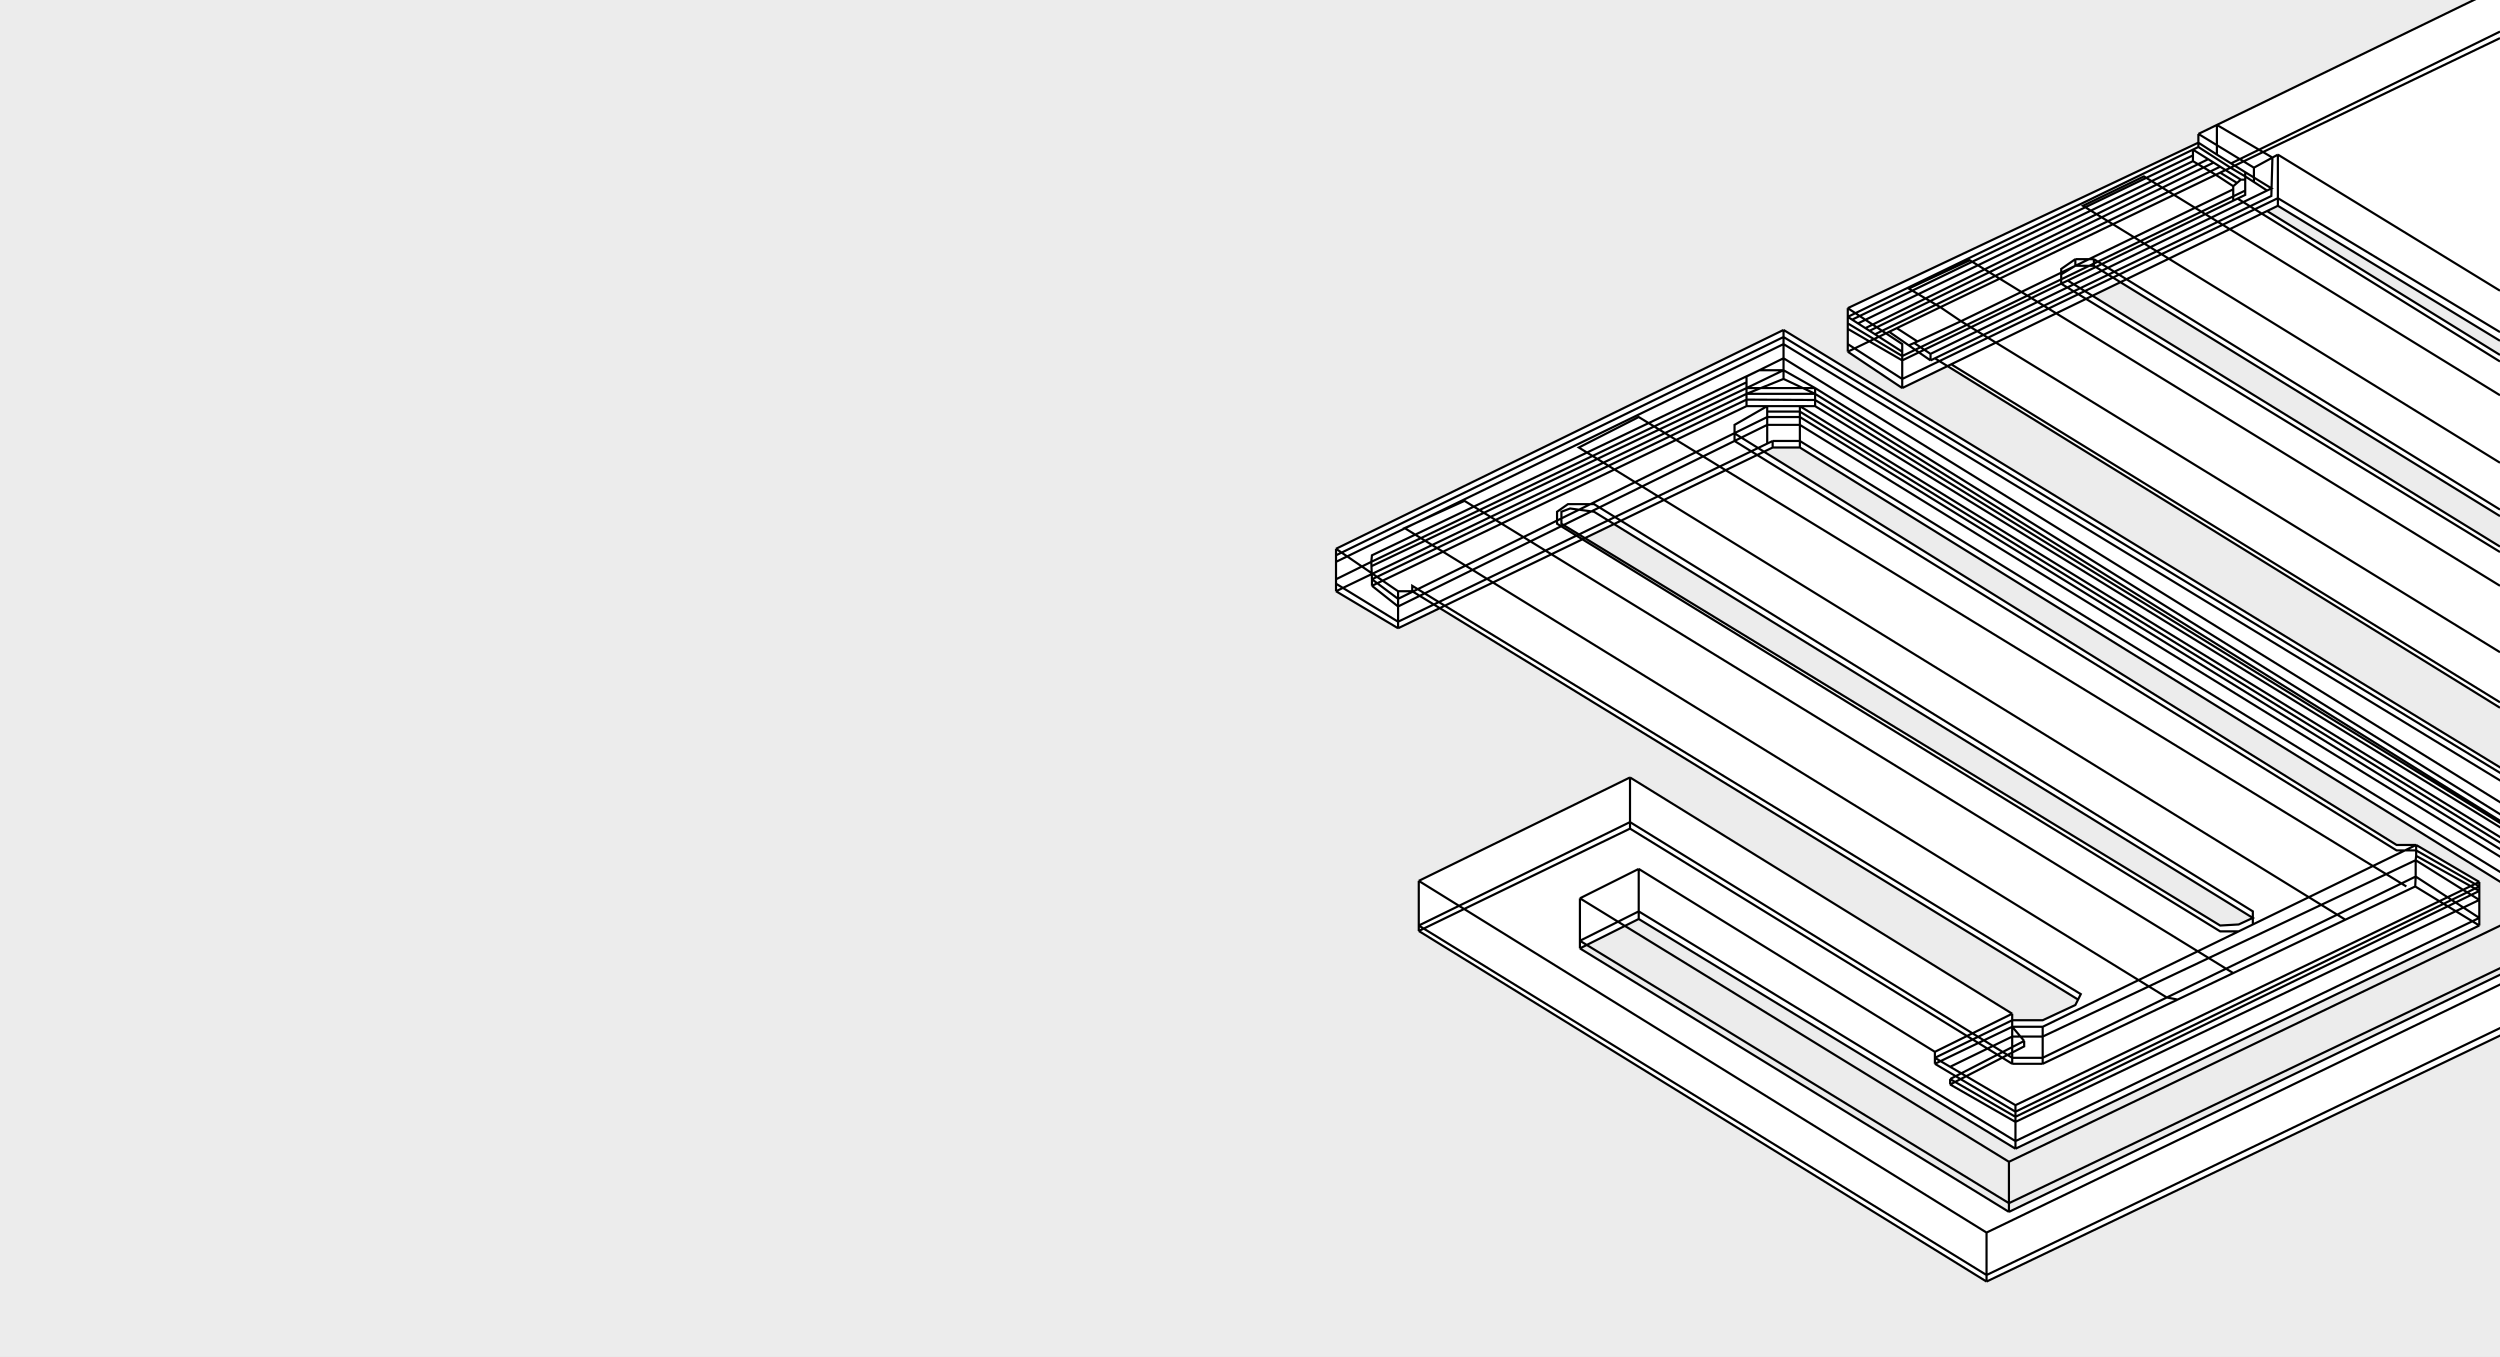 <svg width="1148" height="623" viewBox="0 0 1148 623" fill="none" xmlns="http://www.w3.org/2000/svg">
<rect x="0" y="0" width="1148" height="623" fill="#808080" stroke="none"/>
<g clip-path="url(#clip0)">
<rect width="1148" height="623" fill="white"/>
<path d="M973.5 129.5L961 135.5L1148 251V237L973.5 129.5Z" fill="#ECECEC"/>
<path d="M1009.5 61.5L1135.5 0H0V623H1148V475.5L912 588.5L651.5 427.5V404.5L748.5 357L924 466V468.5H938L953 461.5L954 459L661 279L642 288.5L613.5 271.5V252L819 151.5L1148 352V325L894.5 168L873.5 178L848.5 161.5V141.5L1009.5 65.5V61.5Z" fill="#ECECEC"/>
<path d="M1046 94.5L1042 97L1148 163V156.5L1046 94.5Z" fill="#ECECEC"/>
<path d="M741 241L728 247L1019.5 425L1028 424.5L1034 421.5L741 241Z" fill="#ECECEC"/>
<path d="M814 205.5L810 207L1100.5 388H1109.5L1138.5 405V425L925.5 527.5L752.5 422L725.5 435.5L922.5 556.5L1148 447.5V404.5L826.5 205.5H814Z" fill="#ECECEC"/>
<path d="M1148.22 475.45L912.218 588.5M912.218 588.5L912.218 585.5M912.218 588.5L651.5 427.5M912.218 566L1148.22 452M912.218 566L912.218 585.5M912.218 566L651.5 404.5M912.218 585.5L1148.22 472M912.218 585.5L651.5 425M651.5 427.5L651.5 425M651.5 427.5L748.5 380.5M651.5 404.5L651.5 425M651.5 404.5L748.5 357M651.5 425L748.5 377.5M748.5 377.5L748.5 380.5M748.5 377.5L924 485.75M748.5 380.5L748.5 357M748.5 380.5L924 488.5M748.5 357L924 465.5M924 465.5L888.5 483M924 465.5L924 468.5M888.5 483L752.5 399M888.5 483L888.5 485.75M752.5 399L725.5 412.5M752.5 399L752.5 418.5M752.5 422L725.5 435.5M752.5 422L752.5 418.5M752.5 422L925.5 527.5M725.5 435.5L725.5 432M725.5 435.5L922.5 556.5M725.5 412.5L725.5 432M725.5 412.5L922.5 533.5M752.5 418.5L725.5 432M752.5 418.5L925.5 524M725.5 432L922.5 552.5M922.5 556.5L922.5 552.5M922.5 556.5L1148.22 447.5M922.5 533.5L922.5 552.5M922.5 533.5L1148.22 425M922.5 552.5L1148.22 444.5M925.5 524L925.5 527.5M925.5 524L1138.5 421.5M925.5 524L925.5 515.19M925.5 527.5L1138.5 425M1138.5 425L1138.5 421.5M1138.5 425L1109.07 407.062M1138.5 405L925.5 507.5M1138.5 405L1138.5 407.062M1138.5 405L1109.5 388M925.5 507.5L925.5 510.5M925.5 507.5L895.5 489.865M1138.5 421.5L1138.5 413.25M1138.5 421.5L1109.28 402.5M924 488.5L924 485.75M924 488.5L938 488.5M888.5 488.5L924 471.5M888.5 488.5L888.5 485.75M888.5 488.5L925.5 510.5M924 471.5L924 468.5M924 471.5L924 476M924 471.5L929.5 478M924 471.5L938 471.5M924 468.5L888.5 485.75M924 468.5L938 468.5L953 461.5L954.25 459M888.5 485.75L895.5 489.865M924 485.75L938 485.75M924 485.75L924 476M938 485.75L938 488.5M938 485.75L938 476M938 485.75L995 458.046M938 488.5L999.968 459M925.5 510.5L925.5 512.845M925.5 510.5L1138.5 407.062M895.5 498L925.5 515.19M895.5 498L895.5 495.5M895.5 498L929.5 480.5L929.5 478M925.5 515.19L925.5 512.845M925.5 515.19L1138.5 413.25M925.5 512.845L895.5 495.5M925.5 512.845L1138.5 409.125M895.5 495.5L929.5 478M895.5 489.865L924 476M924 476L938 476M938 476L938 471.5M938 476L1109.28 395M938 471.5L1028 427.681M1138.5 413.25L1138.5 409.125M1138.5 413.25L1109.28 395M1138.5 409.125L1138.5 407.062M1138.5 409.125L1109.5 393M1138.5 407.062L1109.5 390.5M1109.5 388L1109.5 390.5M1109.5 388L1034.5 424.516M1109.5 388L1100.5 388L796.5 199M1109.07 407.062L1109.28 402.5M1109.07 407.062L1077 422.328M1109.28 402.5L1109.28 395M1109.28 402.5L995 458.046M1109.28 395L1109.5 393M1109.5 393L1109.5 390.5M1109.5 390.5L1100.5 390.5L796.5 202.5L796.5 199M648.5 271.5L648.5 269L955.5 456.5L954.25 459M648.5 271.5L954.25 459M648.5 271.5L642 271.5M999.968 459L995 458.046M999.968 459L1025.5 446.845M995 458.046L645 242.5L672.5 230L1025.5 446.845M1025.5 446.845L1077 422.328M1105 407.062L752.5 191.5L725 205.5L1077 422.328M1034.5 424.516L1028 427.681M1034.5 424.516L1034.5 421.508M1028 427.681L1019.5 427.681L715 240.5L715 235L720 231.5L732 231.5L1034.5 418.5L1034.5 421.508M1034.5 421.508L732 235L721 233.5L717 235L717 240.5L1019.5 425L1028 424.516L1034.5 421.508ZM642 271.5L613.5 252M642 271.5L642 275M642 288.5L814 205.5M642 288.5L642 285.5M642 288.5L613.5 271.5M814 205.5L814 202.5M814 205.5L826.5 205.5M814 202.5L811.5 203.706M814 202.5L826.5 202.5M642 285.5L613.5 268.027L613.5 266L629.697 258M642 285.5L811.5 203.706M642 285.5L642 278.5M613.5 271.5L613.5 258M613.5 271.5L802 180.849M613.5 252L819 151.5M613.5 252L613.5 255M819 151.5L819 154.75M819 151.5L1148.22 352.5M819 170L819 164.5M819 170L807.865 170M819 170L802 178.198M819 170L833.5 178.198M819 170L819 174M819 164.5L819 158M819 164.5L807.865 170M819 164.5L1148.22 368.5M819 158L613.5 258M819 158L819 154.75M819 158L1148.22 358.5M613.5 258L613.5 255M613.5 255L819 154.75M819 154.75L1148.22 355M826.5 205.5L826.5 202.5M826.5 205.5L1148.22 405M826.5 186.5L811.5 186.5M826.5 186.5L833.5 186.5M826.5 186.5L826.5 189M826.5 186.5L1148.22 384.5M811.5 186.5L796.5 195.103L796.5 199M811.5 186.5L802 186.5M811.5 186.5L811.5 189M811.5 203.706L811.5 195.103M826.5 202.5L1148.22 400.5M826.5 202.5L826.5 195.103M642 278.5L811.5 195.103M642 278.5L642 275M642 278.5L630 269M811.5 195.103L811.5 191.5M811.5 195.103L826.5 195.103M811.5 191.5L642 275M811.5 191.5L826.5 191.5M811.5 191.5L811.5 189M642 275L630 266M630 269L630 266M630 269L802 186.5M630 266L802 183.5M630 266L629.697 258M807.865 170L630 255L629.697 258M807.865 170L802 172.897M802 186.5L802 183.5M802 172.897L802 178.198M802 172.897L802 175.547L629.697 258M802 183.5L802 180.849M802 183.5L833.5 183.675M802 178.198L629.773 260L629.697 258M802 178.198L802 180.849M802 178.198L833.5 178.198M826.5 191.5L826.5 189M826.5 191.5L826.5 195.103M826.5 191.5L1148.22 390M802 180.849L833.5 180.849M802 180.849L819 174M1148.22 374L833.5 178.198M833.5 180.849L833.5 183.675M833.5 180.849L833.5 178.198M833.5 180.849L819 174M833.5 180.849L1148.22 377M833.5 186.5L833.5 183.675M833.5 186.5L1148.22 380M833.5 183.675L1148.22 378M811.5 189L826.5 189M826.5 189L826.5 195.103M826.5 189L1148.22 387M826.5 195.103L1148.22 393.5M848.5 141.5L873.5 158L873.5 161.5M848.5 141.5L848.5 145.5M848.5 141.5L1009.5 65.5M848.5 161.5L873.5 178.198M848.5 161.5L848.5 158M848.5 161.5L867.5 152.365M873.5 178.198L873.5 174.031M873.5 178.198L894.286 168.113M848.5 145.5L848.5 148.5M848.5 145.5L1007 68.711M848.5 145.5L850.5 146.78M873.5 161.5L873.5 163.5M873.5 161.5L861 153.5M848.5 148.5L873.5 163.5M848.5 148.5L848.5 151M873.5 163.5L873.5 165.5M873.5 163.5L1031 87.5M873.5 165.5L848.5 151M873.5 165.5L873.5 174.031M873.5 165.5L946.5 130.275M848.5 151L848.5 158M848.5 158L873.5 174.031M873.5 174.031L1046 91M1148 17.5L1024.25 77M1046 94.5L1148 156.5M1046 94.5L1046 91M1046 94.5L1041.04 96.907M1046 71L1148 133.5M1046 71L1046 91M1046 71L1043.5 72.364M1046 91L1148 152.5M1035 77L1009.5 61.5M1035 77L1043.5 72.364M1035 77L1035 83.59M1009.5 61.5L1018 57.367M1009.5 61.5L1009.5 65.5M1137 -0.5L1018 57.367M1018 57.367L1043.5 72.364M1018 57.367L1018 71M1043.5 72.364L1043 90L888.5 164.535M886.5 165.5L886.5 162.5M886.5 165.5L876.5 158.587M886.5 165.5L888.5 164.535M886.5 162.5L879 157.5M886.5 162.5L1041.04 87.5M1018 71L1009.5 65.5M1018 71L1024.5 75.03M867.5 152.365L871 150.682M867.5 152.365L876.5 158.587M871 150.682L891 141.066M871 150.682L880.5 156.802M879 157.5L880.5 156.802M879 157.5L876.5 158.587M900.5 147.5L891 141.066M900.5 147.5L880.5 156.802M900.5 147.5L1148 299.5M900.5 147.5L953 122.057M891 141.066L1017.48 80.256M891 141.066L876.5 132.5L904.5 119.5L1148 269M1031 87.5L1031 89.5L1027.5 91.189M1031 87.5L1031 82.5M1031 79.06L1043.1 86.5L1041.04 87.5M1031 79.06L1031 81M1031 79.06L1024.5 75.03M1041.04 87.5L1035 83.59M1031 81L1024.25 77M1031 81L1035 83.59M1031 81L1031 82.5M1024.25 77L1009.5 67.5M1024.25 77L1019.5 79.283M1009.5 67.5L1009.5 65.5M1009.5 67.5L1007 68.711M1007 68.711L1014 73.099M1007 68.711L1007 71.356M1029 82.5L1031 82.5M1029 82.5L1027.25 84M1029 82.5L1019.5 76.546M1025.5 85.5L1025.5 86.921M1025.5 85.5L1017.48 80.256M1025.5 85.5L1027.25 84M1025.5 92.154L1027.5 91.189M1025.5 92.154L1025.5 86.921M1025.5 92.154L949.5 128.827M1027.5 91.189L1038.61 98.086M1148 166L1038.61 98.086M1038.61 98.086L1041.04 96.907M1038.61 98.086L896 167.281M1041.04 96.907L1148 163M888.5 164.535L894.286 168.113M1148 325L894.286 168.113M894.286 168.113L896 167.281M896 167.281L1148 322.5M1025.5 86.921L953 122.057M1017.48 80.256L1019.5 79.283M1017.48 80.256L1007 74M1019.5 79.283L1027.25 84M1024.5 75.03L1148 14.5M1007 74L1007 71.356M1007 74L853.188 148.5M1019.5 76.546L861 153.5M1019.5 76.546L1016.5 74.665M861 153.5L858.5 151.9M858.5 151.9L1016.5 74.665M858.5 151.9L856.597 150.682M1016.5 74.665L1014 73.099M1014 73.099L856.597 150.682M856.597 150.682L853.188 148.5M850.5 146.78L1007 71.356M850.5 146.78L853.188 148.5M946.5 130.275L946.5 126M946.5 130.275L1148 253.5M946.5 130.275L949.5 128.827M953 119L946.5 123.5L946.5 126M953 119L953 122.057M953 119L961.5 119M953 122.057L946.5 126M953 122.057L961.5 122.057M961.5 122.057L961.5 119M961.5 122.057L1148 237M961.5 119L1148 234M949.5 128.827L1148 251M1148 181.5L984.5 81L956.5 94.5L1148 212.5" stroke="black"/>
</g>
<defs>
<clipPath id="clip0">
<rect width="1148" height="623" fill="white"/>
</clipPath>
</defs>
</svg>
